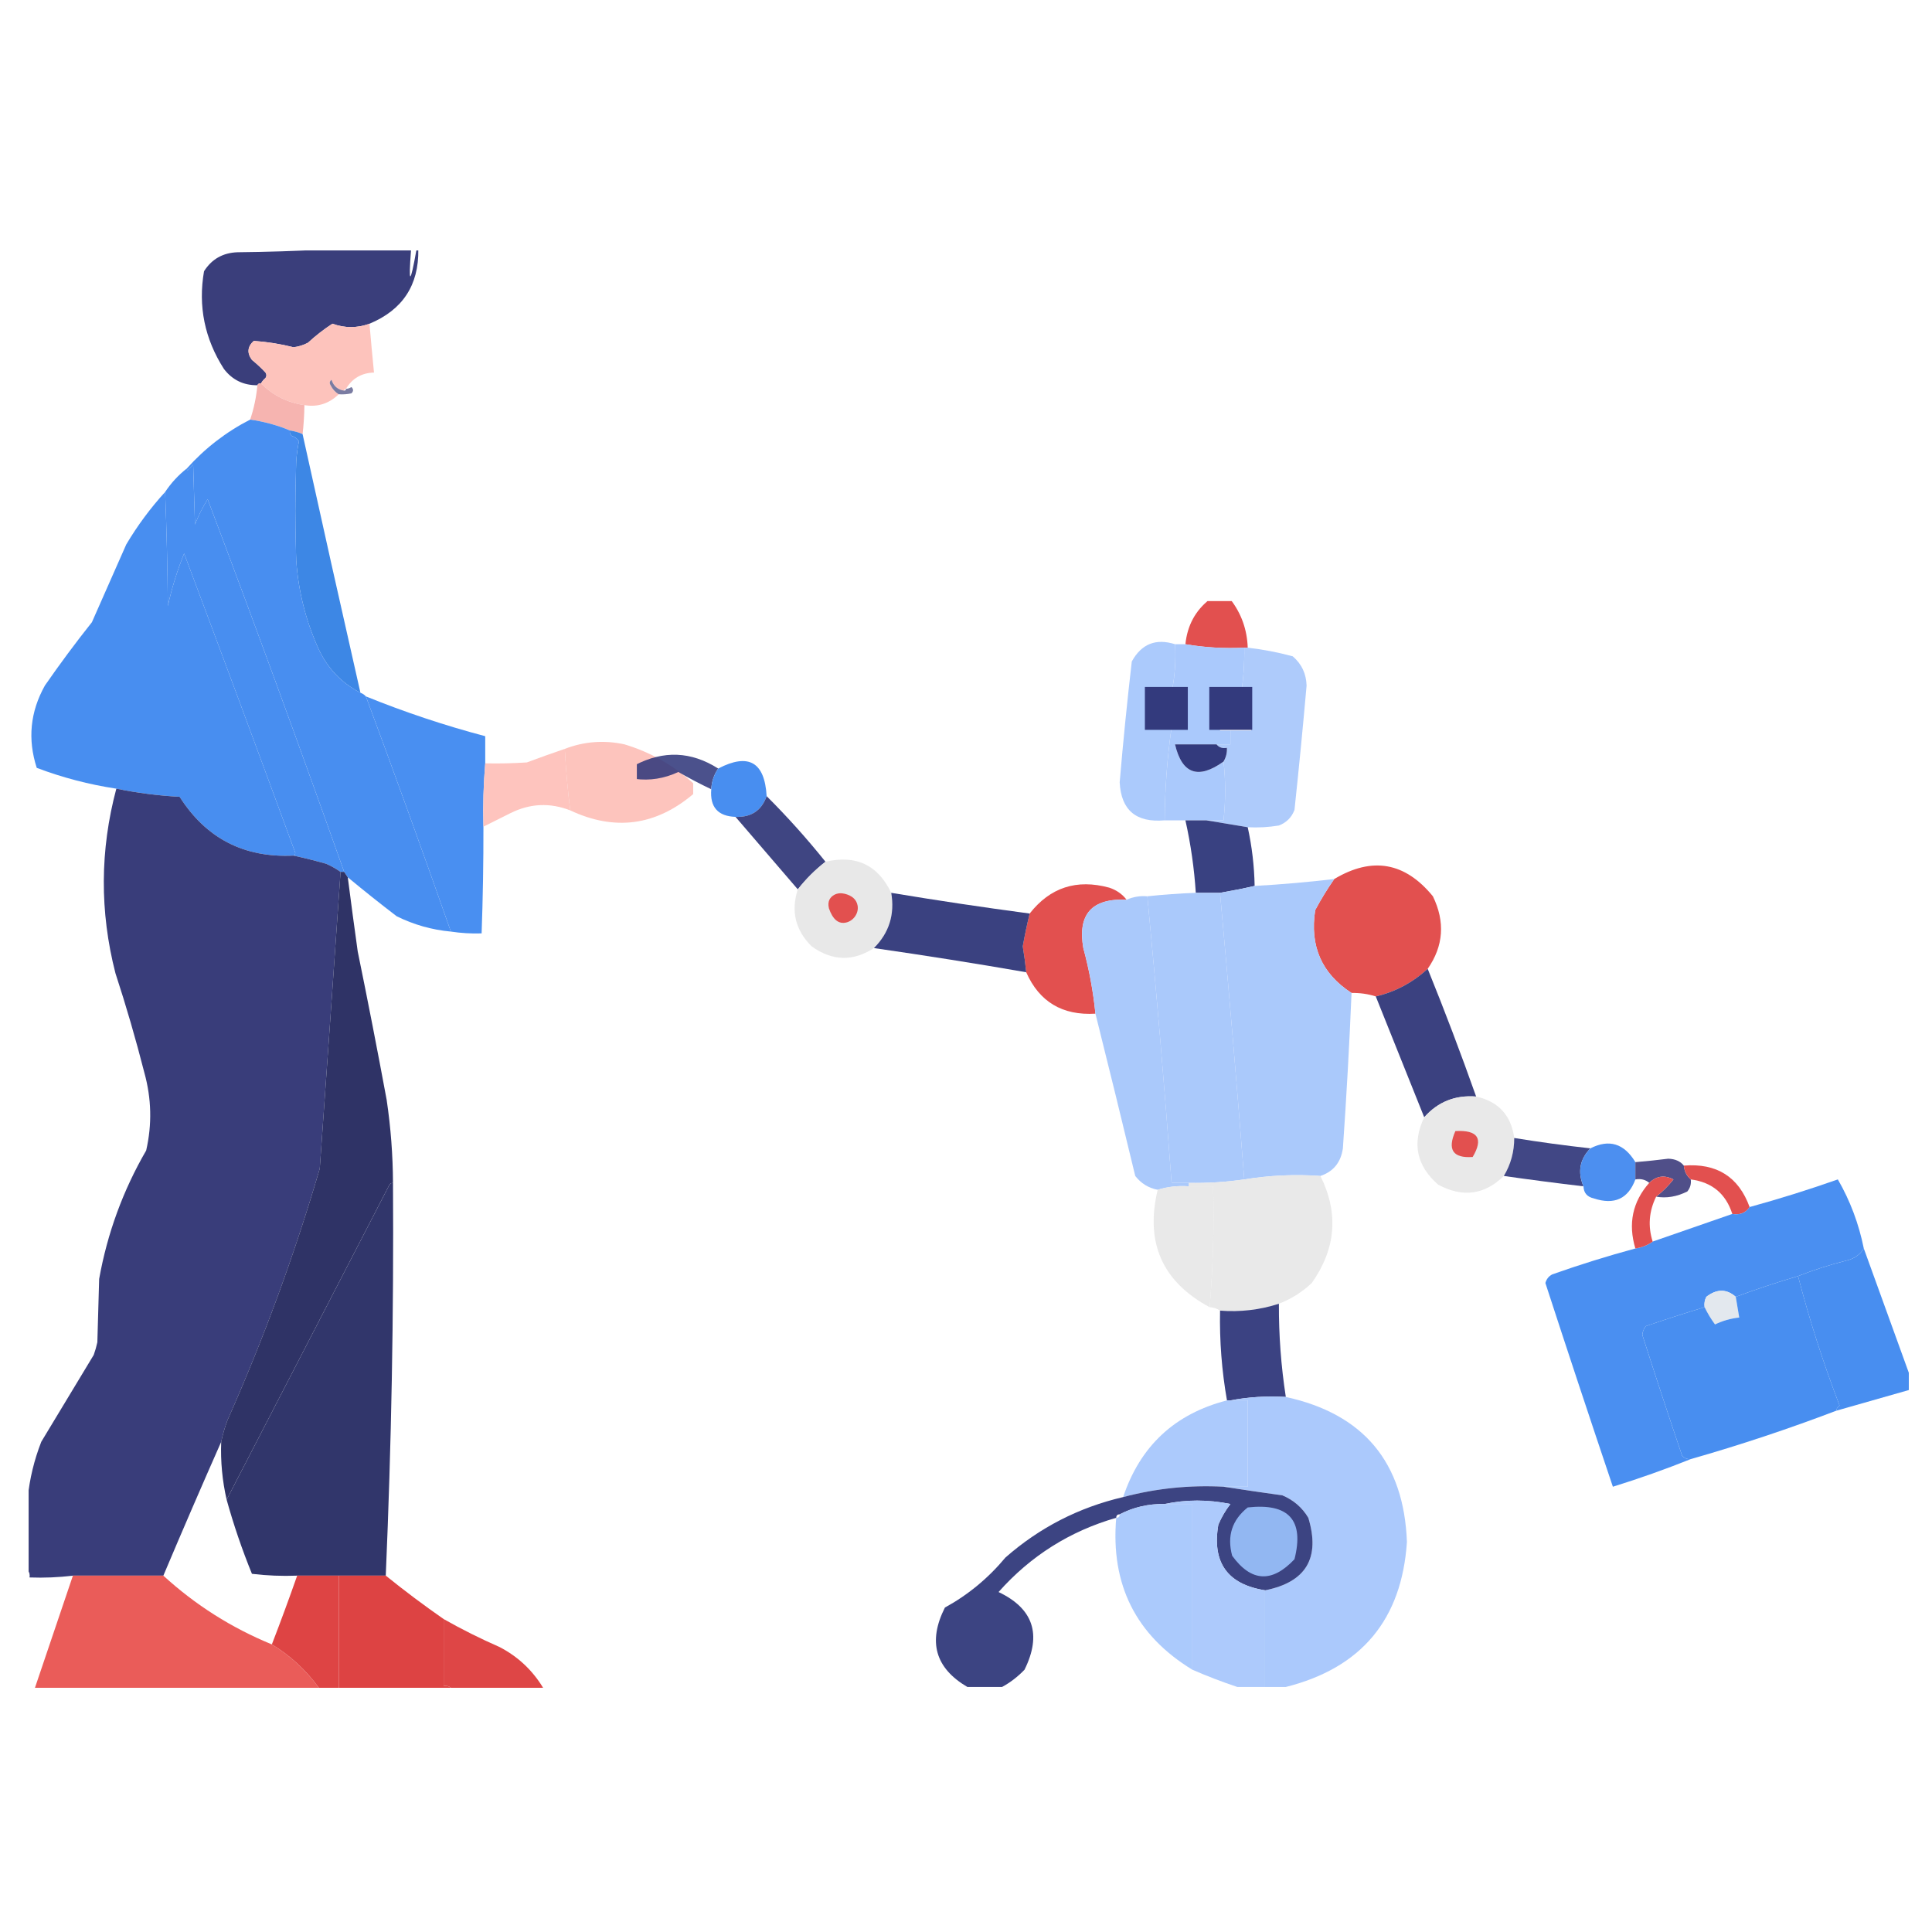 <svg width="270" height="270" viewBox="0 0 270 270" fill="none" xmlns="http://www.w3.org/2000/svg">
<g opacity="0.9">
<g clip-path="url(#clip0_3799_101542)">
<path opacity="0.991" fill-rule="evenodd" clip-rule="evenodd" d="M45.319 34.874C49.362 34.874 53.406 34.874 57.449 34.874C57.063 39.866 57.316 39.866 58.207 34.874C58.291 34.874 58.376 34.874 58.46 34.874C58.535 39.859 56.261 43.314 51.637 45.24C49.907 45.868 48.18 45.868 46.456 45.24C45.249 46.025 44.112 46.91 43.044 47.895C42.41 48.233 41.736 48.443 41.022 48.527C39.182 48.065 37.329 47.77 35.463 47.642C34.577 48.449 34.493 49.333 35.21 50.297C35.88 50.84 36.512 51.43 37.105 52.066C37.274 52.319 37.274 52.572 37.105 52.825C36.841 53.046 36.631 53.299 36.474 53.584C36.223 53.54 36.054 53.624 35.968 53.836C34.033 53.858 32.474 53.1 31.293 51.561C28.595 47.343 27.668 42.792 28.513 37.908C29.589 36.21 31.148 35.325 33.188 35.253C37.275 35.211 41.319 35.084 45.319 34.874Z" fill="#23286B"/>
<path opacity="0.993" fill-rule="evenodd" clip-rule="evenodd" d="M51.635 45.239C51.831 47.524 52.042 49.8 52.266 52.066C50.535 52.114 49.23 52.872 48.349 54.341C48.181 54.341 48.096 54.425 48.096 54.594C47.207 54.464 46.617 53.959 46.328 53.077C46.054 53.296 46.012 53.548 46.201 53.836C46.469 54.381 46.848 54.803 47.338 55.1C45.969 56.42 44.369 56.926 42.537 56.617C40.159 56.27 38.138 55.259 36.471 53.583C36.629 53.298 36.839 53.045 37.103 52.824C37.272 52.571 37.272 52.319 37.103 52.066C36.51 51.429 35.878 50.839 35.208 50.296C34.491 49.333 34.575 48.448 35.461 47.641C37.327 47.77 39.18 48.065 41.02 48.526C41.734 48.443 42.408 48.232 43.042 47.894C44.11 46.909 45.247 46.024 46.454 45.239C48.178 45.867 49.905 45.867 51.635 45.239Z" fill="#FDBCB5"/>
<path opacity="0.706" fill-rule="evenodd" clip-rule="evenodd" d="M48.097 54.594C48.266 54.594 48.35 54.51 48.35 54.341C48.624 54.331 48.877 54.247 49.108 54.089C49.419 54.379 49.419 54.674 49.108 54.973C48.525 55.099 47.935 55.141 47.339 55.1C46.849 54.803 46.47 54.382 46.202 53.836C46.013 53.549 46.055 53.296 46.328 53.077C46.618 53.959 47.208 54.465 48.097 54.594Z" fill="#2E316D"/>
<path opacity="0.978" fill-rule="evenodd" clip-rule="evenodd" d="M36.477 53.583C38.143 55.26 40.165 56.271 42.542 56.617C42.525 57.971 42.441 59.319 42.29 60.663C41.722 60.421 41.133 60.252 40.521 60.157C38.752 59.419 36.899 58.913 34.961 58.64C35.485 57.08 35.822 55.479 35.972 53.836C36.058 53.624 36.227 53.54 36.477 53.583Z" fill="#F5AAA5"/>
<path opacity="0.989" fill-rule="evenodd" clip-rule="evenodd" d="M40.517 60.156C41.128 60.252 41.718 60.42 42.285 60.662C44.943 72.728 47.638 84.779 50.372 96.817C47.667 95.415 45.687 93.308 44.434 90.496C42.71 86.632 41.699 82.586 41.401 78.36C41.232 73.725 41.232 69.09 41.401 64.454C41.461 63.513 41.587 62.586 41.78 61.673C41.544 61.301 41.206 61.048 40.769 60.915C40.545 60.706 40.461 60.453 40.517 60.156Z" fill="#2779E2"/>
<path opacity="0.997" fill-rule="evenodd" clip-rule="evenodd" d="M34.958 58.64C36.896 58.913 38.749 59.419 40.518 60.157C40.462 60.454 40.547 60.706 40.77 60.915C41.208 61.048 41.545 61.301 41.781 61.674C41.589 62.587 41.462 63.514 41.402 64.455C41.234 69.09 41.234 73.725 41.402 78.36C41.7 82.587 42.711 86.632 44.435 90.496C45.688 93.309 47.668 95.416 50.374 96.817C50.679 96.926 50.932 97.095 51.132 97.323C55.191 108.243 59.151 119.199 63.01 130.191C60.348 129.946 57.821 129.23 55.428 128.042C53.112 126.272 50.838 124.46 48.605 122.606C48.436 122.353 48.268 122.1 48.099 121.847C41.916 104.427 35.556 87.066 29.019 69.764C28.319 70.887 27.729 72.067 27.25 73.304C27.166 70.523 27.082 67.742 26.997 64.96C26.745 65.213 26.492 65.466 26.239 65.719C26.138 65.661 26.096 65.577 26.113 65.466C28.649 62.64 31.597 60.365 34.958 58.64Z" fill="#3482EE"/>
<path opacity="0.999" fill-rule="evenodd" clip-rule="evenodd" d="M48.097 121.847C47.929 121.847 47.76 121.847 47.592 121.847C46.975 121.41 46.301 121.031 45.57 120.709C44.033 120.277 42.517 119.897 41.021 119.571C41.172 119.512 41.256 119.385 41.274 119.192C36.14 105.216 30.96 91.269 25.732 77.349C24.774 79.719 24.016 82.162 23.457 84.681C23.412 79.353 23.286 74.043 23.078 68.752C23.91 67.498 24.921 66.403 26.111 65.466C26.094 65.576 26.136 65.661 26.237 65.719C26.49 65.466 26.742 65.213 26.995 64.96C27.079 67.741 27.164 70.522 27.248 73.303C27.727 72.067 28.316 70.887 29.017 69.764C35.554 87.066 41.914 104.427 48.097 121.847Z" fill="#3482EE"/>
<path fill-rule="evenodd" clip-rule="evenodd" d="M23.078 68.753C23.286 74.044 23.413 79.353 23.458 84.681C24.016 82.163 24.774 79.719 25.732 77.349C30.96 91.269 36.141 105.217 41.274 119.193C41.257 119.386 41.172 119.512 41.022 119.572C34.1 119.902 28.793 117.163 25.1 111.355C22.117 111.195 19.169 110.816 16.255 110.217C12.445 109.643 8.739 108.674 5.136 107.31C3.839 103.316 4.218 99.481 6.273 95.806C8.366 92.785 10.556 89.835 12.844 86.957C14.444 83.333 16.045 79.709 17.645 76.085C19.215 73.443 21.026 71 23.078 68.753Z" fill="#3482EE"/>
<path opacity="0.992" fill-rule="evenodd" clip-rule="evenodd" d="M51.133 97.322C56.568 99.528 62.127 101.382 67.812 102.885C67.812 104.149 67.812 105.413 67.812 106.677C67.565 109.606 67.481 112.556 67.559 115.526C67.57 120.5 67.485 125.473 67.307 130.443C65.863 130.49 64.431 130.406 63.011 130.19C59.152 119.199 55.193 108.243 51.133 97.322Z" fill="#3482EE"/>
<path opacity="0.991" fill-rule="evenodd" clip-rule="evenodd" d="M96.873 109.459C96.873 109.964 96.873 110.47 96.873 110.976C91.629 115.406 85.901 116.164 79.688 113.251C79.333 110.407 79.08 107.542 78.93 104.655C81.64 103.616 84.42 103.406 87.269 104.023C90.904 105.123 94.105 106.935 96.873 109.459Z" fill="#FDBCB5"/>
<path opacity="0.981" fill-rule="evenodd" clip-rule="evenodd" d="M78.932 104.654C79.083 107.541 79.335 110.407 79.69 113.251C76.858 112.148 74.078 112.275 71.35 113.63C70.08 114.265 68.817 114.897 67.56 115.526C67.481 112.556 67.565 109.606 67.812 106.677C69.752 106.719 71.689 106.677 73.625 106.551C75.388 105.893 77.157 105.261 78.932 104.654Z" fill="#FDBCB5"/>
<path opacity="0.998" fill-rule="evenodd" clip-rule="evenodd" d="M16.258 110.217C19.172 110.815 22.12 111.194 25.103 111.355C28.796 117.163 34.103 119.902 41.025 119.572C42.52 119.898 44.037 120.277 45.573 120.709C46.304 121.031 46.978 121.411 47.595 121.847C46.64 135.664 45.671 149.486 44.689 163.311C41.17 175.322 36.874 187.036 31.8 198.455C31.427 199.448 31.132 200.459 30.916 201.489C28.176 207.685 25.48 213.921 22.829 220.198C18.617 220.198 14.405 220.198 10.193 220.198C8.193 220.442 6.171 220.527 4.128 220.451C4.195 220.046 4.111 219.709 3.875 219.439C3.875 216.068 3.875 212.697 3.875 209.326C4.141 206.659 4.773 204.047 5.77 201.489C8.213 197.443 10.656 193.398 13.099 189.353C13.307 188.774 13.475 188.184 13.605 187.583C13.689 184.633 13.773 181.684 13.857 178.734C15.001 172.35 17.191 166.366 20.428 160.783C21.259 157.147 21.175 153.523 20.175 149.911C18.981 145.231 17.633 140.596 16.132 136.005C13.924 127.395 13.966 118.799 16.258 110.217Z" fill="#23286B"/>
<path opacity="0.996" fill-rule="evenodd" clip-rule="evenodd" d="M47.592 121.848C47.761 121.848 47.929 121.848 48.097 121.848C48.266 122.1 48.434 122.353 48.603 122.606C49.045 126.062 49.509 129.517 49.993 132.972C51.406 139.871 52.754 146.781 54.036 153.704C54.61 157.56 54.905 161.437 54.921 165.334C54.699 165.301 54.531 165.386 54.415 165.587C46.822 180.275 39.241 194.939 31.671 209.58C31.063 206.92 30.811 204.223 30.913 201.489C31.129 200.46 31.424 199.449 31.797 198.455C36.871 187.037 41.167 175.322 44.686 163.312C45.668 149.487 46.637 135.665 47.592 121.848Z" fill="#181D55"/>
<path opacity="0.994" fill-rule="evenodd" clip-rule="evenodd" d="M54.922 165.334C55.038 183.633 54.701 201.921 53.911 220.198C51.721 220.198 49.531 220.198 47.34 220.198C45.403 220.198 43.465 220.198 41.528 220.198C39.415 220.282 37.309 220.198 35.21 219.945C33.827 216.553 32.648 213.098 31.672 209.579C39.242 194.939 46.824 180.275 54.416 165.587C54.532 165.385 54.7 165.301 54.922 165.334Z" fill="#1B205B"/>
<path opacity="0.99" fill-rule="evenodd" clip-rule="evenodd" d="M10.19 220.198C14.402 220.198 18.614 220.198 22.826 220.198C27.298 224.291 32.352 227.494 37.989 229.806C40.572 231.377 42.762 233.4 44.559 235.874C31.334 235.874 18.108 235.874 4.883 235.874C6.652 230.648 8.421 225.423 10.19 220.198Z" fill="#E84946"/>
<path opacity="0.992" fill-rule="evenodd" clip-rule="evenodd" d="M41.53 220.198C43.468 220.198 45.405 220.198 47.343 220.198C47.343 225.423 47.343 230.648 47.343 235.874C46.416 235.874 45.49 235.874 44.563 235.874C42.765 233.4 40.575 231.377 37.992 229.806C39.216 226.64 40.395 223.438 41.53 220.198Z" fill="#D92F2E"/>
<path opacity="0.996" fill-rule="evenodd" clip-rule="evenodd" d="M47.344 220.198C49.534 220.198 51.724 220.198 53.914 220.198C56.54 222.32 59.236 224.343 62.001 226.266C62.001 229.384 62.001 232.503 62.001 235.621C62.406 235.553 62.742 235.638 63.012 235.874C57.789 235.874 52.567 235.874 47.344 235.874C47.344 230.648 47.344 225.423 47.344 220.198Z" fill="#D92F2E"/>
<path opacity="0.984" fill-rule="evenodd" clip-rule="evenodd" d="M62 226.266C64.534 227.702 67.146 229.008 69.834 230.184C72.39 231.519 74.412 233.416 75.9 235.873C71.603 235.873 67.307 235.873 63.011 235.873C62.741 235.637 62.404 235.553 62 235.62C62 232.502 62 229.384 62 226.266Z" fill="#D92F2E"/>
</g>
<g clip-path="url(#clip1_3799_101542)">
<path fill-rule="evenodd" clip-rule="evenodd" d="M169.05 83.759C170.017 83.759 170.985 83.759 171.952 83.759C173.479 85.73 174.285 87.982 174.371 90.514C174.21 90.514 174.048 90.514 173.887 90.514C171.101 90.652 168.361 90.491 165.664 90.032C165.925 87.416 167.054 85.325 169.05 83.759Z" fill="#DF3D3C"/>
<path opacity="0.992" fill-rule="evenodd" clip-rule="evenodd" d="M164.216 90.032C164.348 92.33 164.187 94.582 163.732 96.787C162.765 96.787 161.797 96.787 160.83 96.787C160.83 98.396 160.83 100.004 160.83 101.613C161.797 101.613 162.765 101.613 163.732 101.613C163.117 105.923 162.794 110.266 162.765 114.641C158.774 114.995 156.678 113.226 156.477 109.333C156.955 103.693 157.519 98.063 158.169 92.444C159.522 89.984 161.537 89.18 164.216 90.032Z" fill="#A1C3FB"/>
<path opacity="0.989" fill-rule="evenodd" clip-rule="evenodd" d="M164.217 90.032C164.7 90.032 165.184 90.032 165.668 90.032C168.364 90.492 171.105 90.653 173.891 90.515C173.921 92.784 173.76 95.036 173.407 97.27C172.481 97.133 171.675 97.294 170.988 97.753C170.516 99.098 170.355 100.545 170.505 102.096C170.988 102.096 171.472 102.096 171.956 102.096C171.956 102.739 171.956 103.383 171.956 104.026C171.311 104.026 170.666 104.026 170.021 104.026C168.086 104.026 166.151 104.026 164.217 104.026C165.19 108.163 167.448 108.967 170.988 106.439C171.295 109.086 171.295 111.821 170.988 114.642C170.182 114.642 169.376 114.642 168.57 114.642C167.603 114.642 166.635 114.642 165.668 114.642C164.7 114.642 163.733 114.642 162.766 114.642C162.795 110.266 163.118 105.923 163.733 101.613C164.217 101.613 164.7 101.613 165.184 101.613C165.345 100.005 165.507 98.396 165.668 96.788C165.023 96.788 164.378 96.788 163.733 96.788C164.188 94.582 164.349 92.331 164.217 90.032Z" fill="#A1C3FB"/>
<path opacity="0.954" fill-rule="evenodd" clip-rule="evenodd" d="M173.891 90.515C174.052 90.515 174.214 90.515 174.375 90.515C176.505 90.759 178.601 91.162 180.663 91.721C181.908 92.789 182.553 94.156 182.597 95.823C182.087 101.617 181.522 107.408 180.905 113.194C180.502 114.24 179.776 114.963 178.728 115.365C177.286 115.606 175.834 115.686 174.375 115.607C172.44 115.285 170.505 114.963 168.57 114.642C169.377 114.642 170.182 114.642 170.989 114.642C171.295 111.821 171.295 109.086 170.989 106.438C171.344 105.856 171.505 105.212 171.472 104.508C170.848 104.623 170.364 104.462 170.021 104.026C170.666 104.026 171.311 104.026 171.956 104.026C171.956 103.382 171.956 102.739 171.956 102.096C172.924 102.096 173.891 102.096 174.858 102.096C174.858 100.648 174.858 99.2 174.858 97.753C173.568 97.753 172.279 97.753 170.989 97.753C171.675 97.294 172.481 97.133 173.407 97.27C173.76 95.036 173.921 92.784 173.891 90.515Z" fill="#A1C3FB"/>
<path fill-rule="evenodd" clip-rule="evenodd" d="M170.015 104.025C170.358 104.462 170.842 104.622 171.466 104.508C171.499 105.212 171.338 105.855 170.983 106.438C167.442 108.967 165.185 108.162 164.211 104.025C166.146 104.025 168.081 104.025 170.015 104.025Z" fill="#1D256F"/>
<path opacity="0.871" fill-rule="evenodd" clip-rule="evenodd" d="M100.367 107.403C99.772 108.27 99.449 109.236 99.399 110.298C97.842 109.562 96.311 108.758 94.804 107.886C92.826 108.806 90.811 109.128 88.758 108.851C88.758 108.208 88.758 107.564 88.758 106.921C92.731 104.843 96.6 105.004 100.367 107.403Z" fill="#1A226C"/>
<path fill-rule="evenodd" clip-rule="evenodd" d="M107.139 111.264C106.427 113.277 104.975 114.242 102.786 114.159C100.318 114.07 99.19 112.783 99.4 110.299C99.45 109.236 99.772 108.271 100.367 107.404C104.609 105.199 106.866 106.486 107.139 111.264Z" fill="#3482EE"/>
<path opacity="0.931" fill-rule="evenodd" clip-rule="evenodd" d="M107.142 111.264C110.049 114.164 112.79 117.22 115.365 120.432C113.914 121.558 112.624 122.845 111.496 124.292C108.593 120.914 105.691 117.537 102.789 114.159C104.979 114.242 106.43 113.277 107.142 111.264Z" fill="#1B236C"/>
<path opacity="0.959" fill-rule="evenodd" clip-rule="evenodd" d="M165.664 114.642C166.631 114.642 167.599 114.642 168.566 114.642C170.501 114.963 172.436 115.285 174.371 115.607C174.964 118.302 175.286 121.036 175.338 123.81C173.778 124.165 172.165 124.487 170.501 124.775C169.373 124.775 168.244 124.775 167.115 124.775C166.893 121.354 166.409 117.977 165.664 114.642Z" fill="#1C246E"/>
<path opacity="0.962" fill-rule="evenodd" clip-rule="evenodd" d="M124.55 124.775C125.061 127.796 124.255 130.369 122.131 132.495C119.209 134.4 116.307 134.32 113.425 132.254C111.155 129.998 110.51 127.344 111.49 124.292C112.619 122.845 113.909 121.558 115.36 120.432C119.632 119.427 122.695 120.875 124.55 124.775Z" fill="#E5E5E5"/>
<path fill-rule="evenodd" clip-rule="evenodd" d="M199.524 135.391C197.422 137.323 195.003 138.61 192.269 139.251C191.174 138.904 190.045 138.744 188.883 138.769C184.711 136.067 183.018 132.207 183.804 127.188C184.621 125.66 185.508 124.212 186.465 122.845C191.755 119.681 196.35 120.486 200.25 125.258C201.981 128.829 201.739 132.207 199.524 135.391Z" fill="#DF3D3C"/>
<path fill-rule="evenodd" clip-rule="evenodd" d="M157.441 125.74C152.587 125.514 150.571 127.766 151.394 132.495C152.216 135.513 152.78 138.568 153.087 141.663C148.466 141.936 145.241 140.006 143.413 135.873C143.293 134.666 143.131 133.459 142.93 132.254C143.204 130.71 143.527 129.182 143.897 127.67C146.757 124.018 150.465 122.812 155.022 124.051C156.03 124.387 156.836 124.95 157.441 125.74Z" fill="#DF3D3C"/>
<path fill-rule="evenodd" clip-rule="evenodd" d="M186.462 122.845C185.505 124.212 184.619 125.66 183.802 127.188C183.015 132.207 184.708 136.067 188.88 138.769C188.578 146.01 188.175 153.249 187.671 160.483C187.389 162.448 186.341 163.735 184.527 164.343C181.005 164.09 177.458 164.251 173.886 164.826C172.844 151.468 171.716 138.118 170.5 124.775C172.164 124.487 173.777 124.165 175.337 123.81C179.058 123.604 182.766 123.282 186.462 122.845Z" fill="#A1C3FB"/>
<path opacity="0.955" fill-rule="evenodd" clip-rule="evenodd" d="M124.551 124.774C130.983 125.844 137.433 126.809 143.899 127.67C143.529 129.181 143.206 130.71 142.932 132.254C143.133 133.459 143.295 134.666 143.415 135.873C136.355 134.645 129.261 133.519 122.133 132.495C124.257 130.369 125.063 127.795 124.551 124.774Z" fill="#1C236C"/>
<path fill-rule="evenodd" clip-rule="evenodd" d="M167.115 124.774C168.244 124.774 169.373 124.774 170.501 124.774C171.717 138.117 172.846 151.467 173.887 164.825C171.325 165.199 168.746 165.36 166.148 165.308C165.342 165.308 164.536 165.308 163.73 165.308C162.746 151.945 161.618 138.595 160.344 125.257C162.594 125.017 164.851 124.856 167.115 124.774Z" fill="#A1C3FB"/>
<path fill-rule="evenodd" clip-rule="evenodd" d="M116.575 125.064C117.021 124.809 117.562 124.782 118.06 124.908C119.09 125.168 119.686 125.709 119.846 126.53C120.051 127.577 119.311 128.67 118.274 128.919C117.199 129.177 116.389 128.52 115.844 126.946C115.6 125.927 116.025 125.378 116.575 125.064Z" fill="#DF3D3C"/>
<path opacity="0.993" fill-rule="evenodd" clip-rule="evenodd" d="M160.346 125.257C161.62 138.595 162.749 151.945 163.732 165.308C164.538 165.308 165.344 165.308 166.151 165.308C166.151 165.469 166.151 165.63 166.151 165.79C164.647 165.677 163.196 165.837 161.797 166.273C160.513 166.031 159.465 165.388 158.653 164.343C156.821 156.716 154.967 149.156 153.091 141.663C152.783 138.568 152.219 135.513 151.398 132.495C150.575 127.766 152.59 125.514 157.444 125.74C158.353 125.334 159.32 125.173 160.346 125.257Z" fill="#A1C3FB"/>
<path opacity="0.957" fill-rule="evenodd" clip-rule="evenodd" d="M199.521 135.391C201.911 141.287 204.168 147.238 206.293 153.245C203.377 153.012 200.959 153.977 199.037 156.14C196.771 150.476 194.514 144.846 192.266 139.251C195 138.61 197.418 137.323 199.521 135.391Z" fill="#1D236C"/>
<path opacity="0.942" fill-rule="evenodd" clip-rule="evenodd" d="M206.296 153.244C209.412 153.94 211.186 155.87 211.617 159.034C211.622 160.947 211.138 162.717 210.166 164.342C207.454 166.993 204.39 167.395 200.976 165.549C197.953 162.899 197.308 159.763 199.041 156.139C200.962 153.976 203.38 153.011 206.296 153.244Z" fill="#E5E5E5"/>
<path fill-rule="evenodd" clip-rule="evenodd" d="M203.391 158.07C206.537 157.896 207.343 159.102 205.809 161.689C203.045 161.883 202.239 160.676 203.391 158.07Z" fill="#DF3D3C"/>
<path opacity="0.923" fill-rule="evenodd" clip-rule="evenodd" d="M211.615 159.035C215.143 159.607 218.691 160.09 222.256 160.483C220.77 162.015 220.447 163.784 221.289 165.791C217.572 165.353 213.864 164.871 210.164 164.343C211.137 162.717 211.62 160.948 211.615 159.035Z" fill="#1B236D"/>
<path opacity="0.987" fill-rule="evenodd" clip-rule="evenodd" d="M228.548 162.413C228.548 163.217 228.548 164.021 228.548 164.826C227.538 167.541 225.603 168.426 222.744 167.48C221.812 167.276 221.328 166.713 221.293 165.791C220.45 163.784 220.773 162.015 222.26 160.483C224.877 159.153 226.973 159.797 228.548 162.413Z" fill="#3682EE"/>
<path opacity="0.879" fill-rule="evenodd" clip-rule="evenodd" d="M235.319 162.895C235.396 163.692 235.718 164.336 236.286 164.825C236.368 165.463 236.207 166.026 235.802 166.514C234.328 167.246 232.876 167.488 231.449 167.238C232.333 166.547 233.139 165.742 233.868 164.825C232.61 164.175 231.481 164.337 230.482 165.307C229.965 164.857 229.32 164.696 228.547 164.825C228.547 164.021 228.547 163.217 228.547 162.412C230.078 162.284 231.61 162.123 233.142 161.93C234.103 161.963 234.828 162.284 235.319 162.895Z" fill="#24236B"/>
<path opacity="0.98" fill-rule="evenodd" clip-rule="evenodd" d="M184.529 164.343C187.106 169.525 186.703 174.512 183.32 179.301C181.965 180.579 180.433 181.544 178.725 182.196C176.074 183.057 173.333 183.378 170.502 183.162C170.071 182.867 169.587 182.707 169.051 182.679C169.524 177.088 169.685 171.459 169.534 165.79C168.406 165.79 167.277 165.79 166.148 165.79C166.148 165.629 166.148 165.468 166.148 165.308C168.746 165.36 171.325 165.199 173.888 164.825C177.46 164.25 181.007 164.09 184.529 164.343Z" fill="#E5E5E5"/>
<path fill-rule="evenodd" clip-rule="evenodd" d="M235.32 162.895C239.909 162.525 242.972 164.455 244.511 168.686C243.962 169.512 243.155 169.834 242.092 169.651C241.191 166.823 239.256 165.214 236.288 164.826C235.72 164.336 235.398 163.693 235.32 162.895Z" fill="#DF3D3C"/>
<path opacity="0.988" fill-rule="evenodd" clip-rule="evenodd" d="M260.469 174.476C259.949 175.337 259.143 175.9 258.05 176.165C255.732 176.748 253.475 177.472 251.279 178.336C248.338 179.207 245.436 180.172 242.572 181.232C241.291 180.106 239.921 180.106 238.461 181.232C238.227 181.689 238.147 182.172 238.219 182.679C235.471 183.512 232.731 184.397 229.996 185.333C229.726 185.683 229.564 186.085 229.512 186.539C231.318 192.184 233.172 197.814 235.075 203.428C235.399 203.791 235.802 203.952 236.284 203.911C232.745 205.33 229.118 206.617 225.401 207.771C222.208 198.297 219.064 188.806 215.969 179.301C216.123 178.748 216.445 178.345 216.936 178.095C220.77 176.74 224.64 175.533 228.545 174.476C229.465 174.333 230.272 174.011 230.963 173.511C234.672 172.224 238.38 170.938 242.088 169.651C243.151 169.834 243.958 169.512 244.507 168.686C248.654 167.548 252.765 166.261 256.841 164.825C258.564 167.807 259.774 171.023 260.469 174.476Z" fill="#3482EE"/>
<path opacity="0.979" fill-rule="evenodd" clip-rule="evenodd" d="M166.146 165.79C167.275 165.79 168.403 165.79 169.532 165.79C169.682 171.459 169.521 177.088 169.048 182.679C162.431 179.122 160.012 173.653 161.793 166.273C163.191 165.837 164.642 165.676 166.146 165.79Z" fill="#E5E5E5"/>
<path fill-rule="evenodd" clip-rule="evenodd" d="M231.447 167.239C230.445 169.278 230.283 171.369 230.963 173.512C230.271 174.012 229.465 174.334 228.545 174.477C227.504 171.011 228.148 167.955 230.479 165.308C231.479 164.338 232.608 164.176 233.865 164.826C233.137 165.743 232.33 166.548 231.447 167.239Z" fill="#DF3D3C"/>
<path opacity="0.997" fill-rule="evenodd" clip-rule="evenodd" d="M260.471 174.477C262.567 180.267 264.664 186.058 266.76 191.848C266.76 192.652 266.76 193.456 266.76 194.261C263.374 195.226 259.988 196.191 256.602 197.156C256.656 196.858 256.817 196.617 257.086 196.432C254.81 190.506 252.875 184.474 251.281 178.337C253.477 177.473 255.735 176.749 258.053 176.165C259.146 175.901 259.952 175.337 260.471 174.477Z" fill="#3482EE"/>
<path fill-rule="evenodd" clip-rule="evenodd" d="M242.574 181.232C242.735 182.197 242.897 183.162 243.058 184.127C241.879 184.25 240.75 184.572 239.672 185.092C239.093 184.298 238.61 183.494 238.221 182.679C238.149 182.172 238.229 181.689 238.463 181.232C239.923 180.106 241.293 180.106 242.574 181.232Z" fill="#E0E5EC"/>
<path opacity="0.952" fill-rule="evenodd" clip-rule="evenodd" d="M178.728 182.197C178.707 186.569 179.029 190.912 179.695 195.226C177.022 195.071 174.442 195.232 171.956 195.708C171.795 195.708 171.633 195.708 171.472 195.708C170.744 191.569 170.422 187.386 170.505 183.162C173.336 183.379 176.077 183.058 178.728 182.197Z" fill="#1B236D"/>
<path opacity="0.994" fill-rule="evenodd" clip-rule="evenodd" d="M251.282 178.337C252.876 184.474 254.81 190.506 257.086 196.432C256.817 196.617 256.656 196.858 256.603 197.156C249.968 199.684 243.196 201.936 236.287 203.912C235.806 203.953 235.403 203.792 235.078 203.429C233.175 197.815 231.321 192.185 229.516 186.54C229.568 186.086 229.729 185.684 229.999 185.334C232.734 184.398 235.475 183.513 238.222 182.68C238.611 183.495 239.095 184.299 239.673 185.092C240.751 184.573 241.88 184.251 243.059 184.127C242.898 183.162 242.736 182.197 242.575 181.232C245.439 180.172 248.342 179.207 251.282 178.337Z" fill="#3482EE"/>
<path opacity="0.983" fill-rule="evenodd" clip-rule="evenodd" d="M171.472 195.708C171.633 195.708 171.794 195.708 171.956 195.708C172.762 195.708 173.568 195.708 174.374 195.708C174.374 199.729 174.374 203.75 174.374 207.772C173.246 207.772 172.117 207.772 170.988 207.772C166.223 207.521 161.547 208.003 156.961 209.219C159.348 202.08 164.185 197.576 171.472 195.708Z" fill="#A1C3FB"/>
<path opacity="0.99" fill-rule="evenodd" clip-rule="evenodd" d="M171.952 195.708C174.438 195.231 177.018 195.07 179.691 195.225C190.561 197.603 196.205 204.359 196.62 215.492C195.898 226.345 190.254 233.101 179.691 235.758C178.724 235.758 177.756 235.758 176.789 235.758C176.789 231.255 176.789 226.751 176.789 222.247C182.518 221.113 184.534 217.735 182.835 212.114C181.981 210.679 180.772 209.634 179.207 208.977C176.394 208.587 173.653 208.185 170.984 207.771C172.113 207.771 173.242 207.771 174.37 207.771C174.37 203.75 174.37 199.729 174.37 195.708C173.564 195.708 172.758 195.708 171.952 195.708Z" fill="#A1C3FB"/>
<path opacity="0.95" fill-rule="evenodd" clip-rule="evenodd" d="M170.99 207.771C173.658 208.185 176.399 208.587 179.212 208.978C180.777 209.634 181.986 210.68 182.84 212.114C184.539 217.736 182.523 221.114 176.794 222.248C171.536 221.414 169.359 218.358 170.264 213.079C170.706 212.035 171.271 211.07 171.957 210.184C168.819 209.549 165.755 209.549 162.767 210.184C160.497 210.148 158.401 210.63 156.479 211.632C156.156 211.632 155.995 211.792 155.995 212.114C149.516 213.98 144.034 217.438 139.549 222.489C144.405 224.795 145.614 228.414 143.177 233.346C142.227 234.335 141.178 235.14 140.033 235.759C138.421 235.759 136.808 235.759 135.196 235.759C130.697 233.119 129.649 229.419 132.052 224.66C135.286 222.887 138.107 220.555 140.517 217.663C145.278 213.483 150.759 210.668 156.962 209.219C161.549 208.003 166.225 207.52 170.99 207.771Z" fill="#1D256E"/>
<path opacity="0.992" fill-rule="evenodd" clip-rule="evenodd" d="M162.765 210.185C164.055 210.185 165.345 210.185 166.635 210.185C166.635 217.905 166.635 225.626 166.635 233.346C158.74 228.533 155.193 221.455 155.993 212.115C156.316 212.115 156.477 211.954 156.477 211.632C158.399 210.631 160.496 210.148 162.765 210.185Z" fill="#A1C3FB"/>
<path fill-rule="evenodd" clip-rule="evenodd" d="M174.375 210.666C180.112 210.032 182.289 212.445 180.905 217.905C177.765 221.246 174.863 221.085 172.199 217.422C171.451 214.669 172.176 212.417 174.375 210.666Z" fill="#86AFF1"/>
<path opacity="0.979" fill-rule="evenodd" clip-rule="evenodd" d="M162.766 210.184C165.754 209.548 168.818 209.548 171.956 210.184C171.269 211.07 170.705 212.035 170.263 213.079C169.358 218.357 171.535 221.413 176.793 222.247C176.793 226.751 176.793 231.255 176.793 235.758C175.503 235.758 174.213 235.758 172.923 235.758C170.829 235.06 168.733 234.256 166.635 233.346C166.635 225.625 166.635 217.904 166.635 210.184C165.345 210.184 164.056 210.184 162.766 210.184Z" fill="#A1C3FB"/>
<rect x="160" y="96" width="6" height="6" fill="#1D256F"/>
<rect x="169" y="96" width="6" height="6" fill="#1D256F"/>
</g>
</g>
<defs>
<clipPath id="clip0_3799_101542">
<rect width="93" height="201" fill="white" transform="translate(4 35)"/>
</clipPath>
<clipPath id="clip1_3799_101542">
<rect width="178" height="152" fill="white" transform="translate(89 84)"/>
</clipPath>
</defs>
</svg>
